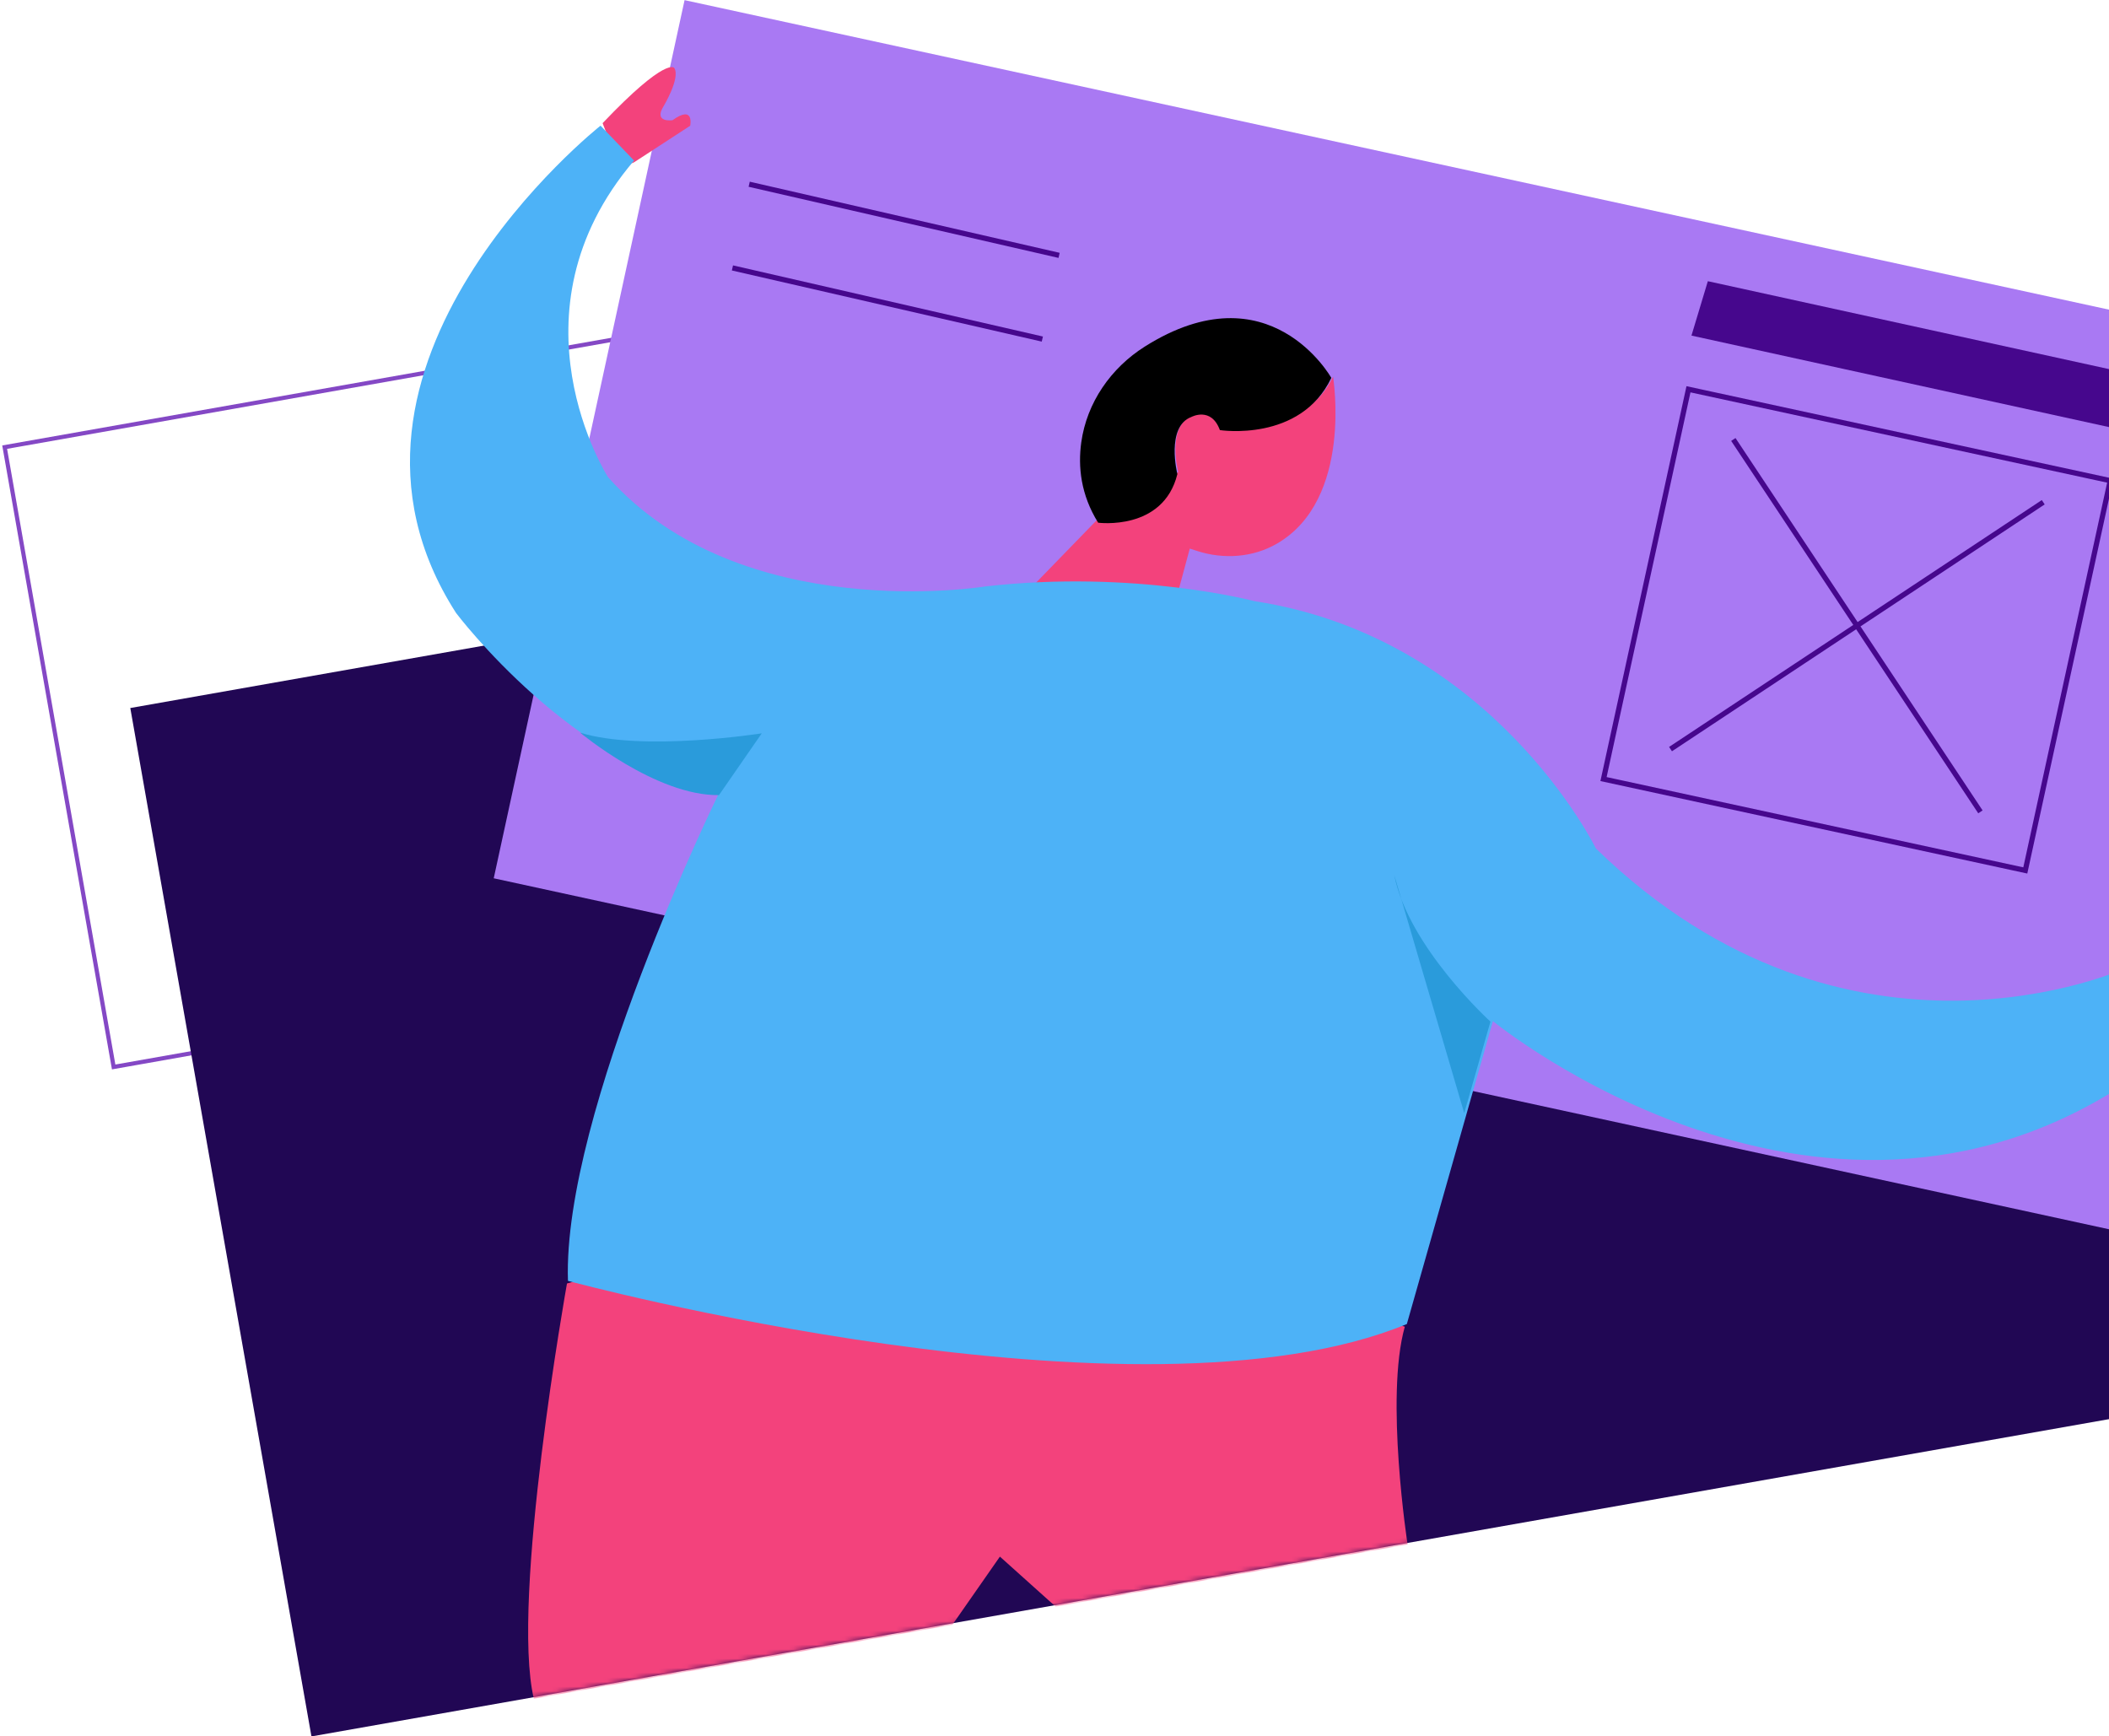 <svg width="453" height="373" xmlns="http://www.w3.org/2000/svg" xmlns:xlink="http://www.w3.org/1999/xlink"><defs><path id="a" d="M38.911 291.21l398.26-70.3L398.261 0 0 70.3z"/></defs><g fill="none" fill-rule="evenodd"><path stroke="#8448C5" stroke-width=".9" d="M24.413 229.193L232.18 192.46 208.765 59.32 1 96.053z"/><g transform="translate(27.986 81.79)"><mask id="b" fill="#fff"><use xlink:href="#a"/></mask><use fill="#210754" xlink:href="#a"/><path d="M93.798 193.914s-12.163 67.947-7.117 89.206l89.877-15.862 10.23-14.673 11.982 10.752 75.586-13.342s-4.888-31.655-.596-46.8l-99.947-31.525-80.015 22.244z" fill="#F3427C" mask="url(#b)"/></g><path fill="#A979F3" d="M106.05 188.664l352.101 76.511 40.993-188.633L147.041.03z"/><path fill="#46078D" d="M363.315 72.088l93.63 20.519 3.52-11.685-93.631-20.518z"/><path stroke="#46078D" stroke-width="1.12" d="M344.425 167.35l90.595 19.63 18.248-83.732-90.594-19.63zM227.487 54.857l-66.566-15.28M223.888 72.833l-66.565-15.28"/><path d="M286.33 80.922s4.355 26.303-12.01 35.833c-5.18 3.016-11.486 3.446-17.192 1.594l-1.57-.51-5.08 18.809-31.987-7.315 23.53-24.23 11.065-3.668s-2.622-9.902 3.045-12.191c0 0 4.643-2.571 6.138 2.809 0 0 17.723 2.07 24.061-11.13" fill="#F3427C"/><path d="M285.956 81.173s-13.217-23.668-40.068-6.721c-7.263 4.584-12.457 12.028-13.64 20.585-.718 5.192-.12 11.225 3.627 17.244 0 0 13.983 1.85 17.014-10.435 0 0-2.542-10.208 3.028-12.286 0 0 4.243-2.278 6.107 2.83 0 0 17.3 2.689 23.932-11.217" fill="#000"/><path d="M136.282 34.808l11.966-7.798s.965-4.596-3.804-1.183c0 0-4.146.601-1.918-3.005 0 0 3.673-6.075 2.299-8.23 0 0-1.652-2.587-15.387 11.859 0 0 3.644 10.443 6.844 8.357" fill="#F3427C"/><path d="M136.19 34.494l-7.197-7.5S63.803 78.473 97.96 131.672c0 0 25.536 33.894 56.391 38.873 0 0-33.541 68.372-32.358 104.601 0 0 122.488 33.092 180.188 9.27l18.485-65.072s72.246 59.278 139.8 10.715l-3.9-22.088s-59.47 27.198-113.775-25.706c0 0-22.116-45.288-73.354-53.133 0 0-25.64-6.815-57.793-3.161 0 0-52.568 8.604-81.04-23.471 0 0-22.485-35.083 5.587-68.005" fill="#4DB2F7"/><path d="M372.31 94.404l53.073 79.993M358.818 160.915l80.058-53.029" stroke="#46078D" stroke-width="1.12"/><path d="M154.434 170.8l9.186-13.273s-25.563 4.033-39.003-.146c-13.44-4.182 0 0 0 0s16.304 13.603 29.817 13.419M320.138 219.455s-17.613-15.99-20.69-31.576l15.059 51.231 5.631-19.655z" fill="#2A9BDB"/></g></svg>